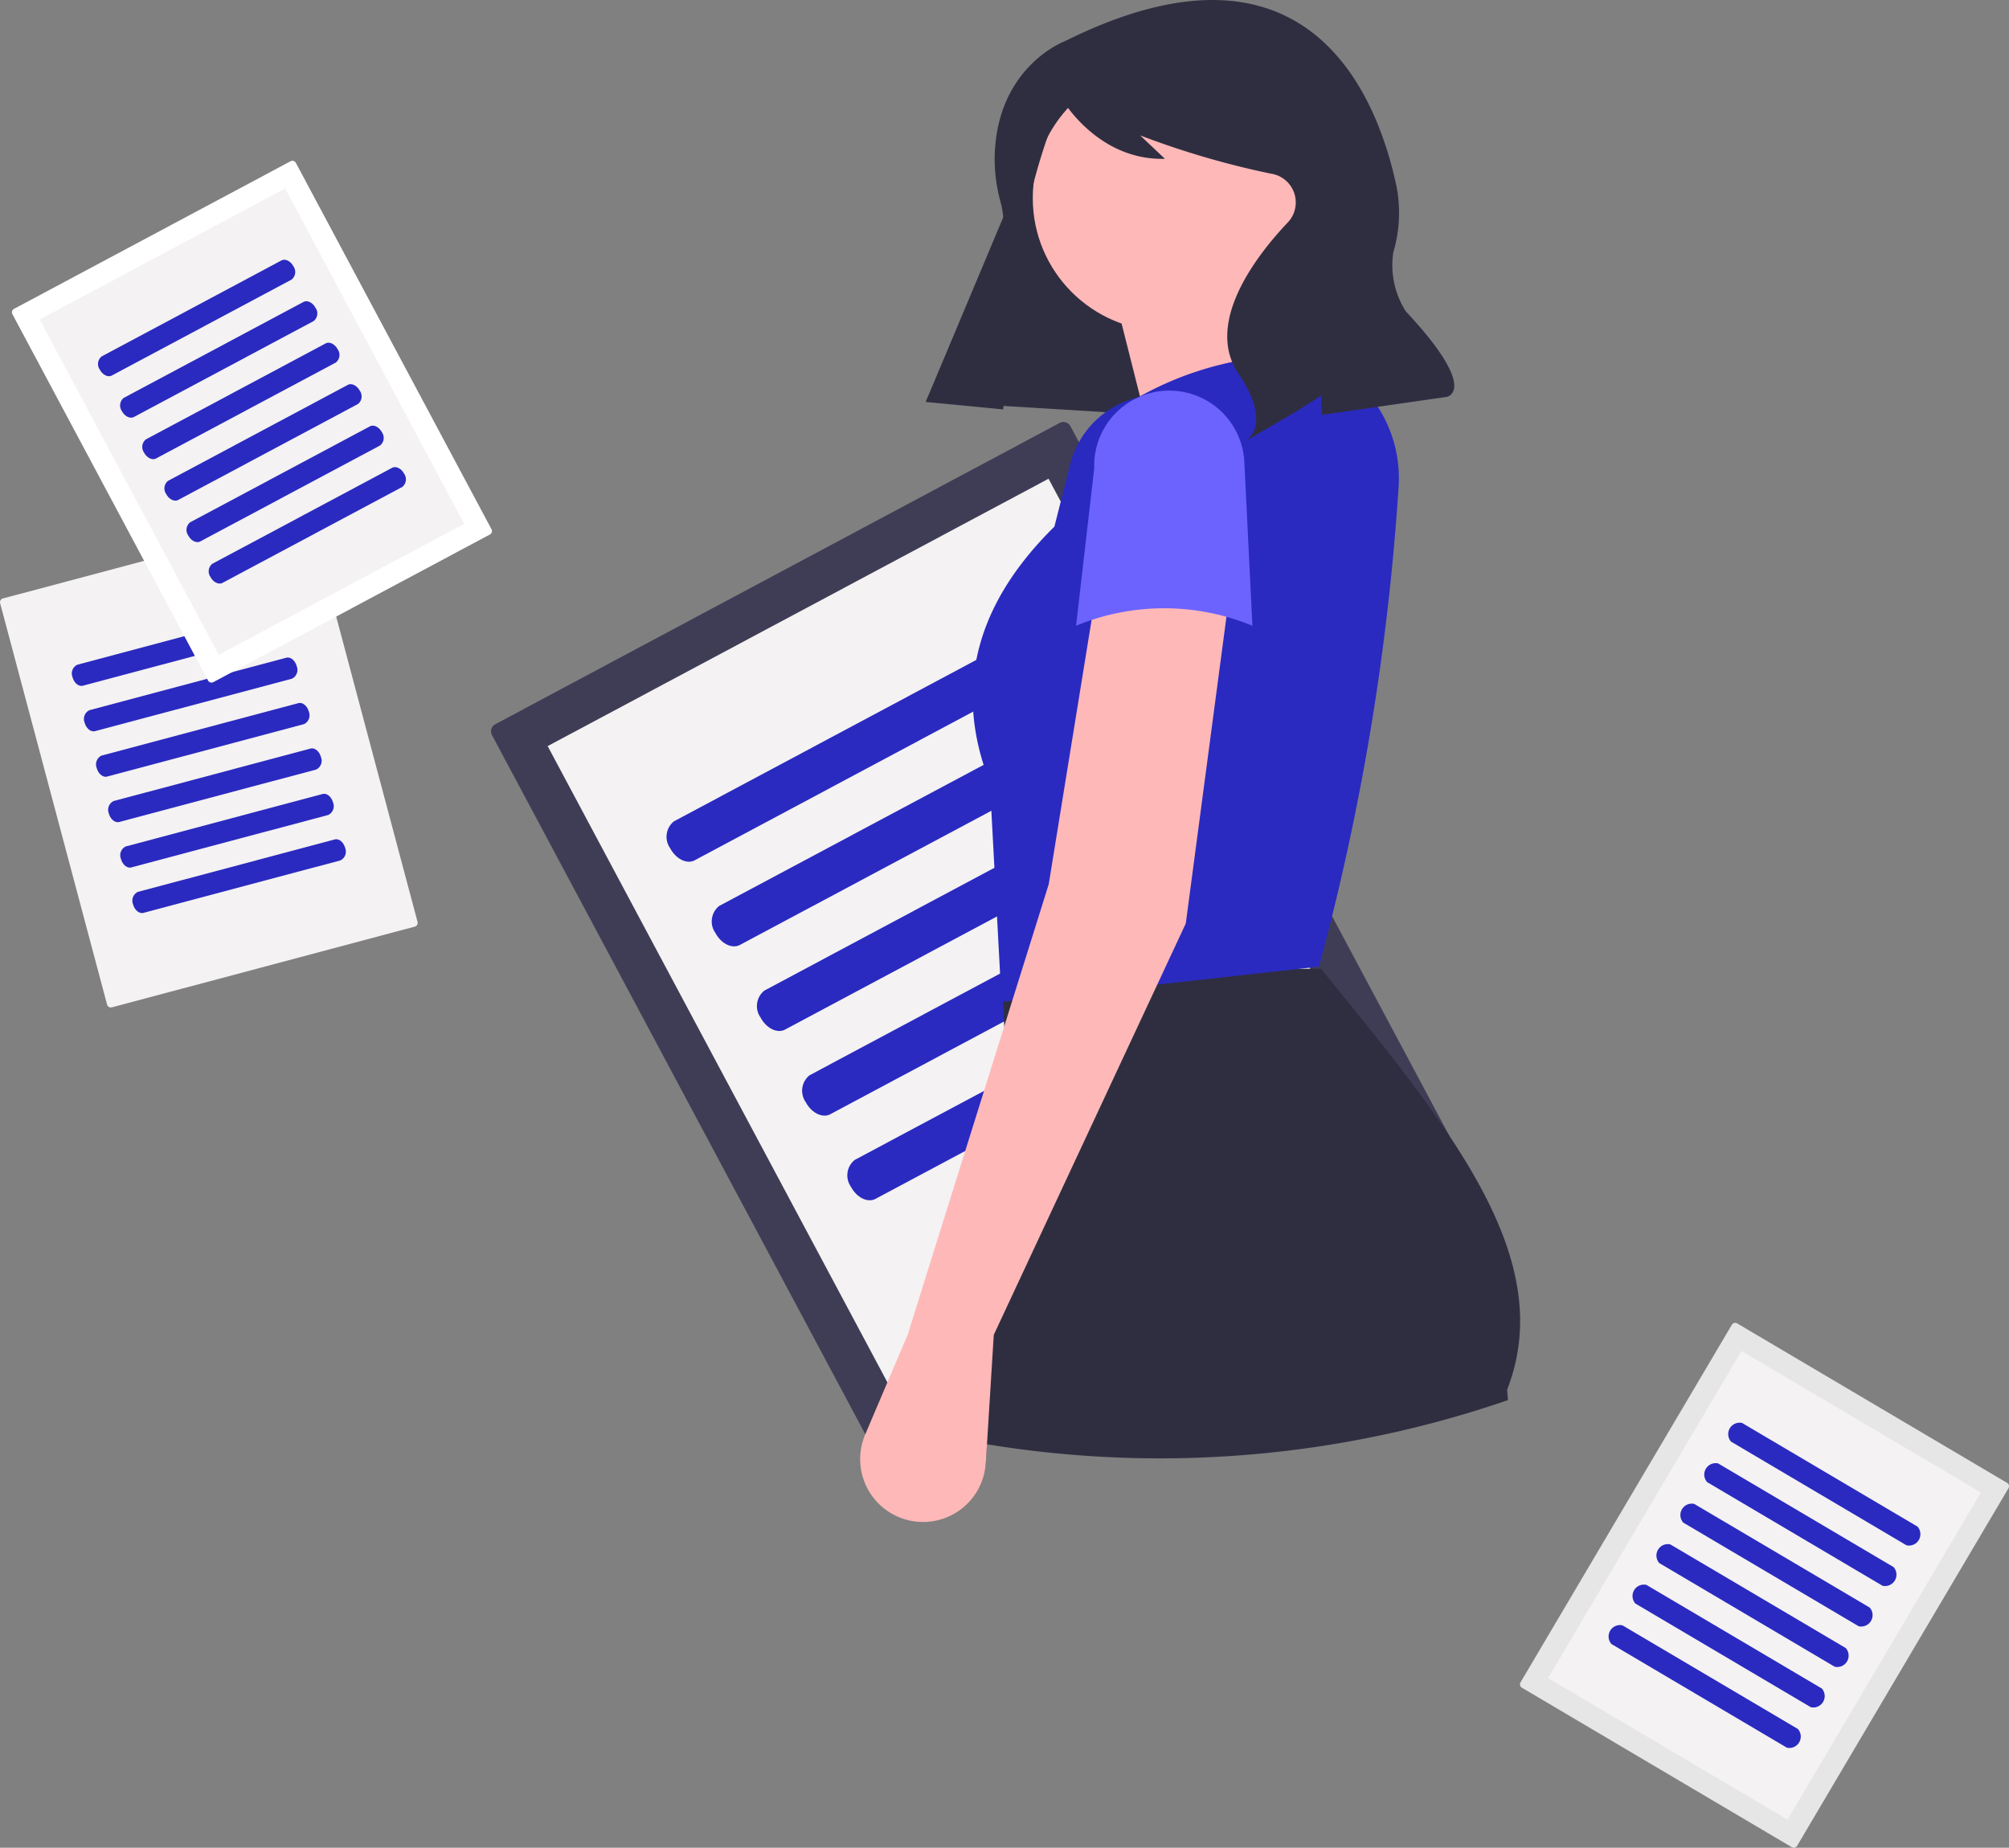 <svg xmlns="http://www.w3.org/2000/svg" width="118.222" height="108.747" viewBox="0 0 118.222 108.747">
  <rect x="0" y="0" width="118.222" height="108.747" fill="#808080" stroke="none"/>
  <g id="Group_20" data-name="Group 20" transform="translate(-1062 -1025.786)">
    <path id="Path_178" data-name="Path 178" d="M507.2,403.464a.471.471,0,0,0-.194.637L530.5,448.106a.471.471,0,0,0,.637.193l33.212-17.732a.471.471,0,0,0,.194-.637l-23.495-44.006a.471.471,0,0,0-.637-.194Z" transform="translate(583.944 664.948)" fill="#3f3d56"/>
    <path id="Path_179" data-name="Path 179" d="M515.182,415.881l21.5,40.269,29.475-15.736-21.5-40.269Zm-1.868,1,0,0,0,0Z" transform="translate(579.046 653.817)" fill="#f4f2f2"/>
    <path id="Path_180" data-name="Path 180" d="M552.248,448.856a1.167,1.167,0,0,0-.218,1.591c.338.633.985.949,1.443.7l21.588-11.526a1.167,1.167,0,0,0,.218-1.591c-.338-.633-.985-.949-1.443-.7Z" transform="translate(549.412 625.269)" fill="#2a2ac0"/>
    <path id="Path_181" data-name="Path 181" d="M563.782,470.461a1.167,1.167,0,0,0-.218,1.591c.338.633.985.949,1.443.7L586.6,461.23a1.167,1.167,0,0,0,.218-1.591c-.338-.633-.985-.949-1.443-.7Z" transform="translate(540.537 608.646)" fill="#2a2ac0"/>
    <path id="Path_182" data-name="Path 182" d="M575.317,492.065a1.167,1.167,0,0,0-.218,1.591c.338.633.985.949,1.443.7l21.588-11.526a1.167,1.167,0,0,0,.218-1.591c-.338-.633-.985-.949-1.443-.7Z" transform="translate(531.662 592.023)" fill="#2a2ac0"/>
    <path id="Path_183" data-name="Path 183" d="M586.852,513.67a1.167,1.167,0,0,0-.218,1.591c.338.632.985.949,1.443.7l21.588-11.526a1.167,1.167,0,0,0,.218-1.591c-.338-.633-.985-.949-1.443-.7Z" transform="translate(522.787 575.401)" fill="#2a2ac0"/>
    <path id="Path_184" data-name="Path 184" d="M598.386,535.274a1.167,1.167,0,0,0-.218,1.591c.338.633.985.949,1.443.7L621.2,526.044a1.167,1.167,0,0,0,.218-1.591c-.338-.633-.985-.949-1.443-.7Z" transform="translate(513.913 558.778)" fill="#2a2ac0"/>
    <path id="Path_185" data-name="Path 185" d="M397.312,209.571l19.561,1.194,5.478-16.337L405.194,190.8Z" transform="translate(719.179 839.829)" fill="#2f2e41"/>
    <circle id="Ellipse_29" data-name="Ellipse 29" cx="7.823" cy="7.823" r="7.823" transform="translate(1122.775 1029.623)" fill="#ffb8b8"/>
    <path id="Path_186" data-name="Path 186" d="M460.139,248.491l-12.682,2.075-3.344-13.259,8.878-.807Z" transform="translate(683.17 804.67)" fill="#ffb8b8"/>
    <path id="Path_187" data-name="Path 187" d="M647.137,549.96l.051.609a62.9,62.9,0,0,1-30.662,2.6l-.067,1.081a3.7,3.7,0,0,1-5.025,3.214l2.186-4.845,2.765-6.131,1.812-4.019-.653-13.9-.069-1.439-.085-1.836,1.181-.007,8.393-.051,8-.051,1.22-.007C643.832,534.579,650.143,542.226,647.137,549.96Z" transform="translate(503.551 557.62)" fill="#2f2e41"/>
    <path id="Path_188" data-name="Path 188" d="M650.279,404.606,631.6,406.681l-.692-12.913c-2.192-5.59-.745-10.58,3.8-15.058l.925-3.661a5.42,5.42,0,0,1,4-3.946h0a19.3,19.3,0,0,1,10.406-2.469h0a7.765,7.765,0,0,1,4.917,7.837A143.868,143.868,0,0,1,650.279,404.606Z" transform="translate(489.34 678.07)" fill="#2a2ac0"/>
    <path id="Path_189" data-name="Path 189" d="M622.886,429.9l-.15,1.132-2.387,18.007-1.264,2.709-.413.885-9.622,20.617-.4,6.433-.067,1.081a3.7,3.7,0,1,1-7.086-1.679l.385-.906,2.1-4.93,5.689-18.17.468-1.5.558-1.782,1.586-5.066,2.527-15.579.24-1.485Z" transform="translate(511.43 631.098)" fill="#ffb8b8"/>
    <path id="Path_190" data-name="Path 190" d="M666.641,391.495a13.592,13.592,0,0,0-10.377,0l1.069-9.269a4.42,4.42,0,0,1,4.186-4.564h0a4.421,4.421,0,0,1,4.648,4.2Z" transform="translate(469.058 671.12)" fill="#6c63ff"/>
    <path id="Path_191" data-name="Path 191" d="M626.107,280.374s-4.045,1.476-4.149,6.843a9.687,9.687,0,0,0,.358,2.672c.262.986.473,3.126-1.291,5.979a55.307,55.307,0,0,0-3.121,5.745h0l4.555.439.753-7.551a37.478,37.478,0,0,1,2.677-10.646l.029-.071s2.09,3.632,6.061,3.52l-1.458-1.378a50.1,50.1,0,0,0,7.679,2.249,1.713,1.713,0,0,1,1.032,2.849l-.049.052c-1.654,1.75-4.946,5.817-2.873,8.882s.4,3.963.4,3.963l3.073-1.79,1.394-.891.032,1.135,7.352-1.059s1.978-.34-2.413-5.042a5.058,5.058,0,0,1-.73-3.47,8.148,8.148,0,0,0,.2-3.819C644.513,283.7,640.476,273.228,626.107,280.374Z" transform="translate(498.573 747.829)" fill="#2f2e41"/>
    <path id="Path_192" data-name="Path 192" d="M220.823,414.831a.231.231,0,0,0-.163.282l6.293,23.619a.231.231,0,0,0,.282.164l17.825-4.749a.231.231,0,0,0,.163-.282l-6.293-23.618a.231.231,0,0,0-.282-.163Z" transform="translate(841.348 646.177)" fill="#f4f2f2"/>
    <path id="Path_193" data-name="Path 193" d="M239.352,437.281a.572.572,0,0,0-.282.735c.09.34.364.563.61.5l11.586-3.087a.572.572,0,0,0,.282-.735c-.09-.34-.364-.563-.61-.5Z" transform="translate(827.199 627.627)" fill="#2a2ac0"/>
    <path id="Path_194" data-name="Path 194" d="M242.442,448.877a.572.572,0,0,0-.282.735c.09.34.364.563.61.5l11.586-3.087a.572.572,0,0,0,.282-.735c-.09-.34-.364-.563-.61-.5Z" transform="translate(824.822 618.706)" fill="#2a2ac0"/>
    <path id="Path_195" data-name="Path 195" d="M245.531,460.472a.572.572,0,0,0-.282.735c.09.339.364.563.61.5l11.586-3.087a.572.572,0,0,0,.282-.735c-.09-.339-.364-.563-.61-.5Z" transform="translate(822.445 609.784)" fill="#2a2ac0"/>
    <path id="Path_196" data-name="Path 196" d="M248.621,472.068a.572.572,0,0,0-.282.735c.09.339.364.563.61.5l11.586-3.087a.572.572,0,0,0,.282-.735c-.09-.34-.364-.563-.61-.5Z" transform="translate(820.068 600.862)" fill="#2a2ac0"/>
    <path id="Path_197" data-name="Path 197" d="M251.71,483.663a.572.572,0,0,0-.282.735c.09.34.364.563.61.5l11.586-3.087a.572.572,0,0,0,.282-.735c-.09-.339-.364-.563-.61-.5Z" transform="translate(817.691 591.94)" fill="#2a2ac0"/>
    <path id="Path_198" data-name="Path 198" d="M254.8,495.259a.572.572,0,0,0-.282.735c.09.339.364.563.61.5l11.586-3.087a.572.572,0,0,0,.282-.735c-.09-.339-.364-.563-.61-.5Z" transform="translate(815.314 583.019)" fill="#2a2ac0"/>
    <path id="Path_206" data-name="Path 206" d="M223.823,327.708a.231.231,0,0,0-.095.312l11.512,21.562a.231.231,0,0,0,.312.095l16.273-8.688a.231.231,0,0,0,.095-.312l-11.512-21.562a.231.231,0,0,0-.312-.095Z" transform="translate(839.002 716.256)" fill="#fff"/>
    <path id="Path_207" data-name="Path 207" d="M227.735,333.792l10.534,19.731,14.442-7.711-10.534-19.731Zm-.915.489h0Z" transform="translate(836.602 710.801)" fill="#f4f2f2"/>
    <path id="Path_208" data-name="Path 208" d="M245.9,349.95a.572.572,0,0,0-.107.779c.165.31.483.465.707.345l10.577-5.647a.572.572,0,0,0,.107-.779c-.165-.31-.483-.465-.707-.345Z" transform="translate(822.082 696.813)" fill="#2a2ac0"/>
    <path id="Path_209" data-name="Path 209" d="M251.548,360.535a.572.572,0,0,0-.107.779c.165.31.483.465.707.345l10.577-5.647a.572.572,0,0,0,.107-.779c-.165-.31-.483-.465-.707-.345Z" transform="translate(817.734 688.669)" fill="#2a2ac0"/>
    <path id="Path_210" data-name="Path 210" d="M257.2,371.121a.572.572,0,0,0-.107.779c.165.31.483.465.707.345l10.578-5.647a.572.572,0,0,0,.107-.779c-.165-.31-.483-.465-.707-.345Z" transform="translate(813.385 680.524)" fill="#2a2ac0"/>
    <path id="Path_211" data-name="Path 211" d="M262.852,381.707a.572.572,0,0,0-.107.779c.165.31.483.465.707.345l10.577-5.647a.572.572,0,0,0,.107-.779c-.165-.31-.483-.465-.707-.345Z" transform="translate(809.037 672.379)" fill="#2a2ac0"/>
    <path id="Path_212" data-name="Path 212" d="M268.5,392.293a.572.572,0,0,0-.107.779c.165.31.483.465.707.345l10.578-5.647a.572.572,0,0,0,.107-.779c-.165-.31-.483-.465-.707-.345Z" transform="translate(804.688 664.234)" fill="#2a2ac0"/>
    <path id="Path_213" data-name="Path 213" d="M274.155,402.878a.572.572,0,0,0-.107.779c.165.31.483.465.707.345l10.578-5.647a.572.572,0,0,0,.107-.779c-.165-.31-.483-.465-.707-.345Z" transform="translate(800.34 656.089)" fill="#2a2ac0"/>
    <path id="Path_214" data-name="Path 214" d="M867.331,595.639a.231.231,0,0,0-.316.081L854.58,616.763a.231.231,0,0,0,.081.316l15.881,9.385a.231.231,0,0,0,.316-.081l12.435-21.043a.231.231,0,0,0-.081-.316Z" transform="translate(296.897 508.037)" fill="#e6e6e6"/>
    <path id="Path_215" data-name="Path 215" d="M873.091,601.009l-11.379,19.256,14.095,8.329,11.379-19.256Zm-.893-.528h0Z" transform="translate(291.385 504.287)" fill="#f4f2f2"/>
    <path id="Path_216" data-name="Path 216" d="M908.442,620.991a.671.671,0,0,0-.648,1.1l10.323,6.1a.671.671,0,0,0,.648-1.1Z" transform="translate(256.074 488.544)" fill="#2a2ac0"/>
    <path id="Path_217" data-name="Path 217" d="M902.337,631.322a.671.671,0,0,0-.649,1.1l10.323,6.1a.671.671,0,0,0,.648-1.1Z" transform="translate(260.771 480.595)" fill="#2a2ac0"/>
    <path id="Path_218" data-name="Path 218" d="M896.232,641.653a.671.671,0,0,0-.648,1.1l10.323,6.1a.671.671,0,0,0,.649-1.1Z" transform="translate(265.469 472.646)" fill="#2a2ac0"/>
    <path id="Path_219" data-name="Path 219" d="M890.127,651.984a.671.671,0,0,0-.649,1.1l10.323,6.1a.671.671,0,0,0,.649-1.1Z" transform="translate(270.166 464.698)" fill="#2a2ac0"/>
    <path id="Path_220" data-name="Path 220" d="M884.022,662.315a.671.671,0,0,0-.648,1.1l10.323,6.1a.671.671,0,0,0,.648-1.1Z" transform="translate(274.863 456.749)" fill="#2a2ac0"/>
    <path id="Path_221" data-name="Path 221" d="M877.917,672.646a.671.671,0,0,0-.648,1.1l10.323,6.1a.671.671,0,0,0,.648-1.1Z" transform="translate(279.56 448.8)" fill="#2a2ac0"/>
  </g>
</svg>
